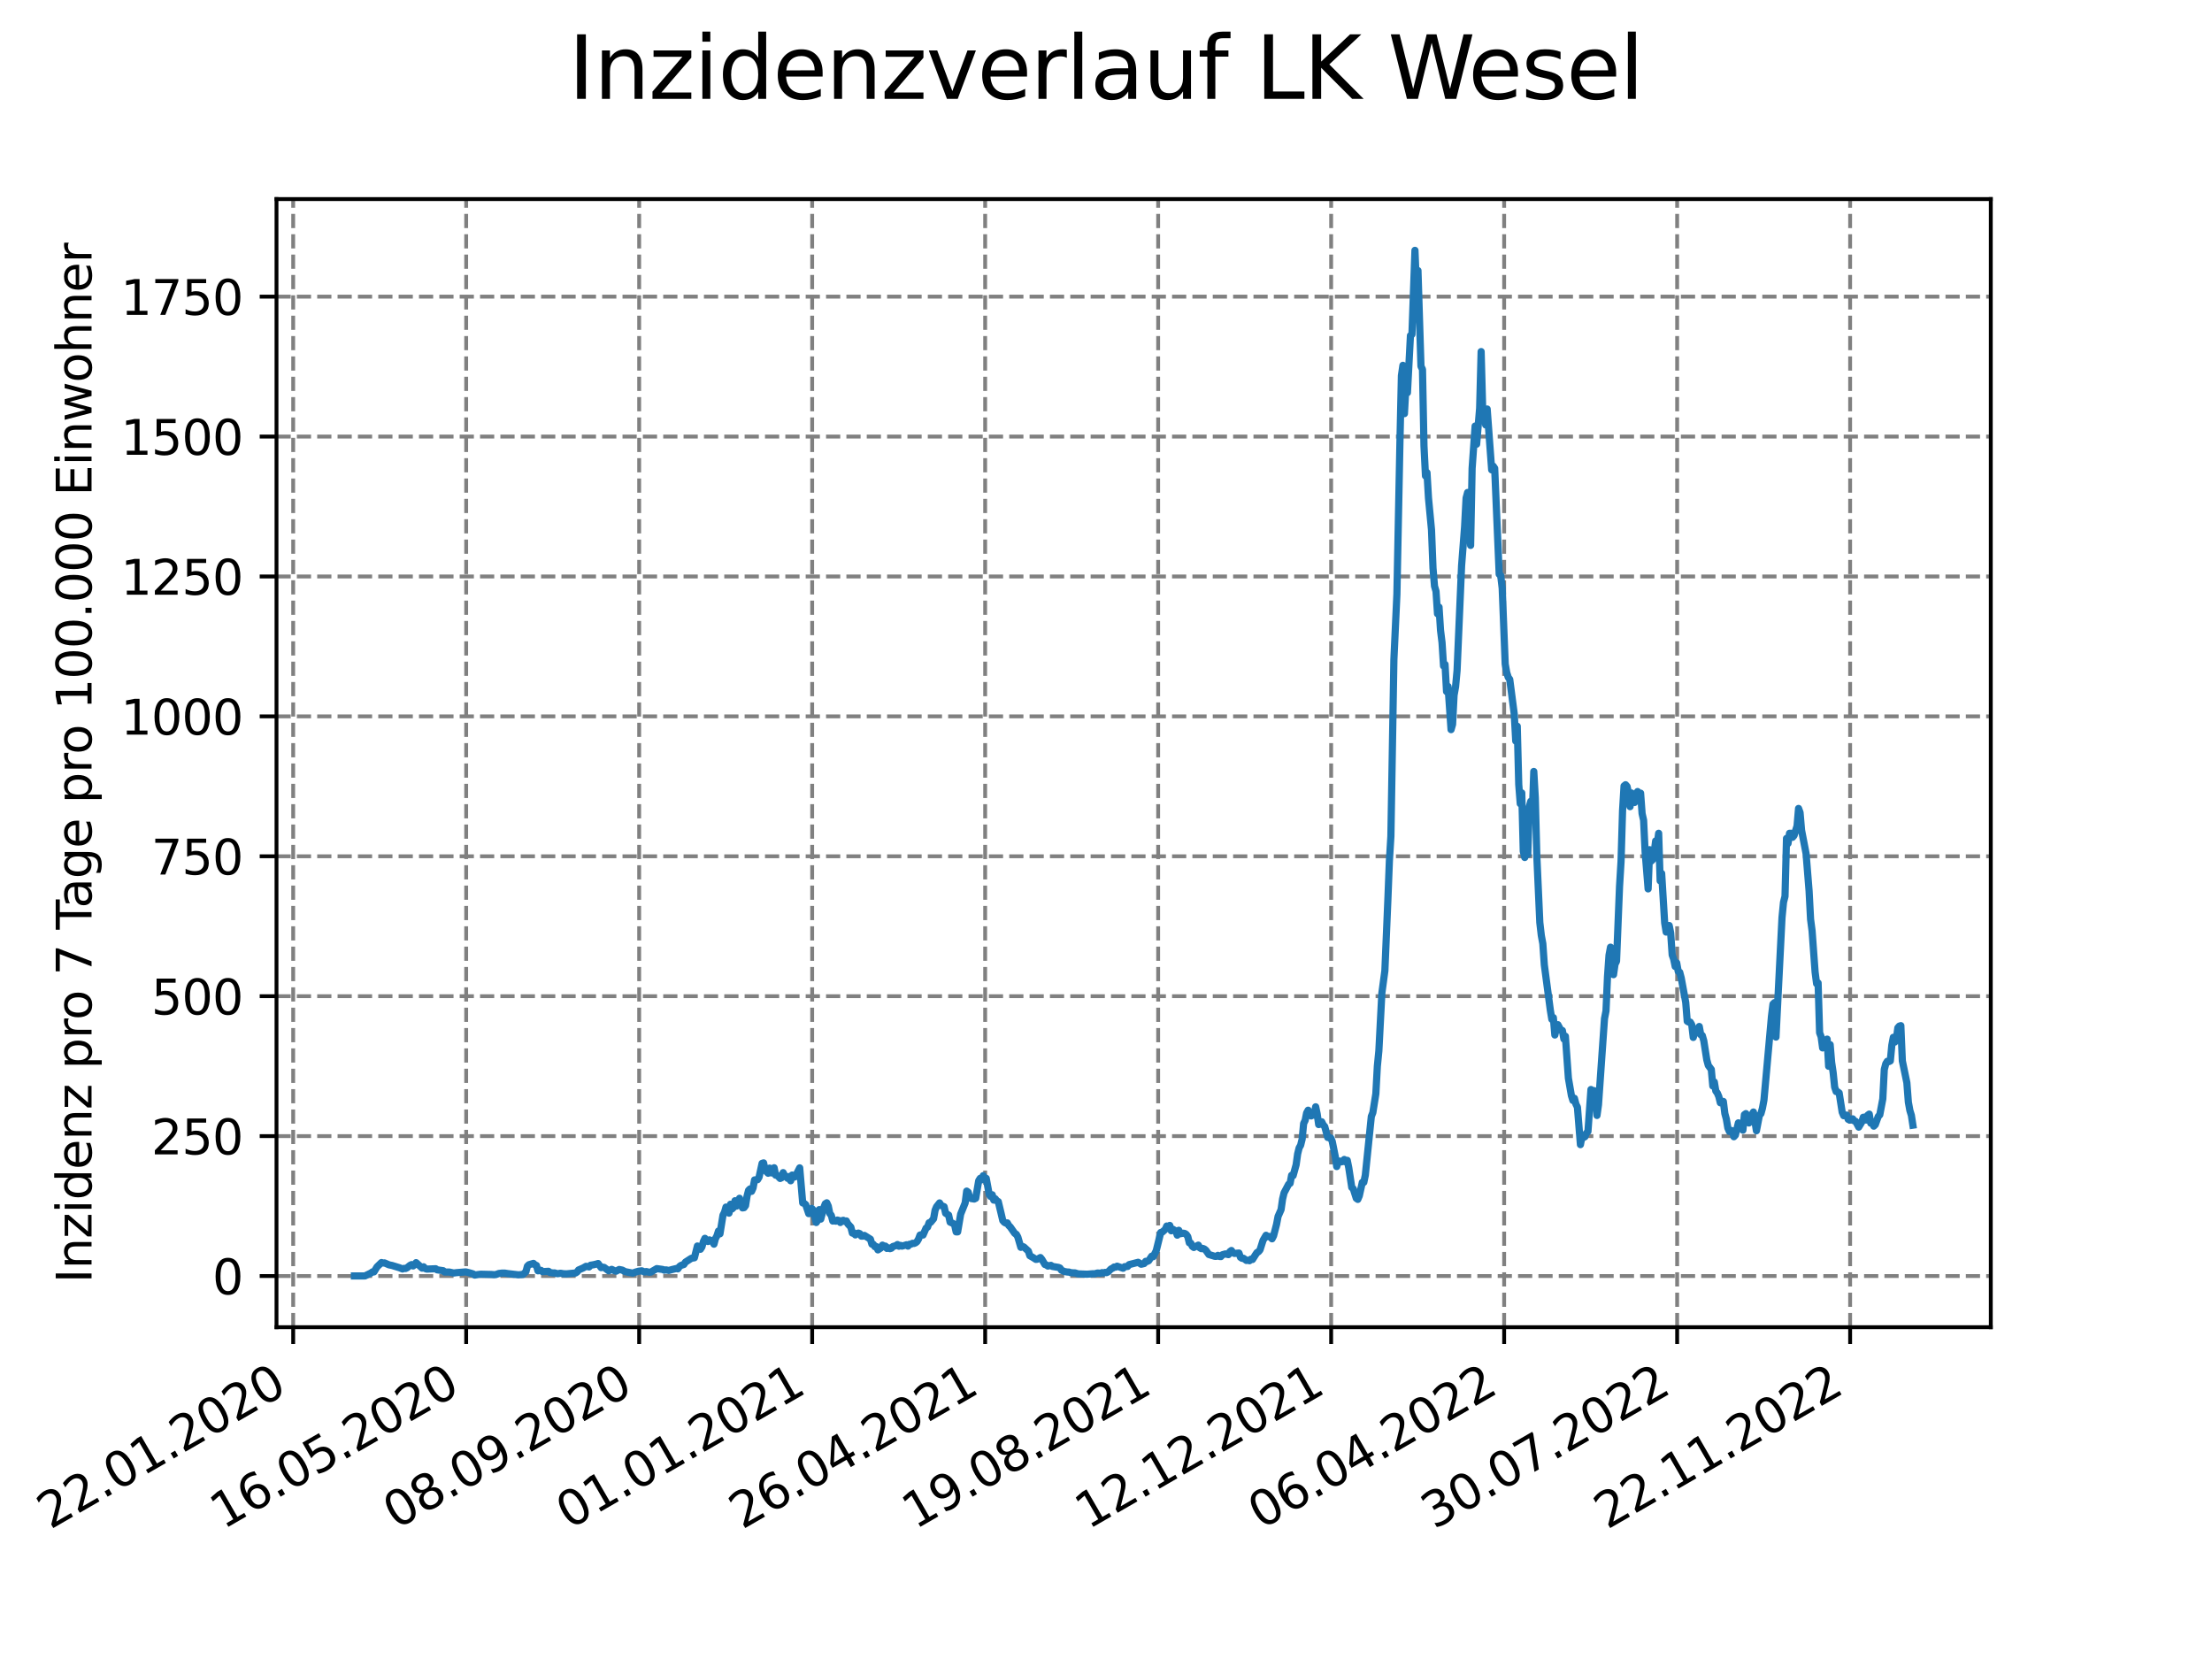 <?xml version="1.0" encoding="utf-8" standalone="no"?>
<!DOCTYPE svg PUBLIC "-//W3C//DTD SVG 1.1//EN"
  "http://www.w3.org/Graphics/SVG/1.1/DTD/svg11.dtd">
<svg xmlns:xlink="http://www.w3.org/1999/xlink" width="460.8pt" height="345.6pt" viewBox="0 0 460.8 345.6" xmlns="http://www.w3.org/2000/svg" version="1.1">
 <defs>
  <style type="text/css">*{stroke-linejoin: round; stroke-linecap: butt}</style>
 </defs>
 <g id="figure_1">
  <g id="patch_1">
   <path d="M 0 345.6 
L 460.8 345.6 
L 460.8 0 
L 0 0 
z
" style="fill: #ffffff"/>
  </g>
  <g id="axes_1">
   <g id="patch_2">
    <path d="M 57.6 276.48 
L 414.72 276.48 
L 414.72 41.472 
L 57.6 41.472 
z
" style="fill: #ffffff"/>
   </g>
   <g id="matplotlib.axis_1">
    <g id="xtick_1">
     <g id="line2d_1">
      <path d="M 61.076 276.48 
L 61.076 41.472 
" clip-path="url(#p45e629a2b8)" style="fill: none; stroke-dasharray: 2.96,1.28; stroke-dashoffset: 0; stroke: #808080; stroke-width: 0.8"/>
     </g>
     <g id="line2d_2">
      <defs>
       <path id="m110ebcf163" d="M 0 0 
L 0 3.5 
" style="stroke: #000000; stroke-width: 0.8"/>
      </defs>
      <g>
       <use xlink:href="#m110ebcf163" x="61.076" y="276.48" style="stroke: #000000; stroke-width: 0.8"/>
      </g>
     </g>
     <g id="text_1">
      <!-- 22.01.2020 -->
      <g transform="translate(10.451 318.689) rotate(-30) scale(0.1 -0.1)">
       <defs>
        <path id="DejaVuSans-32" d="M 1228 531 
L 3431 531 
L 3431 0 
L 469 0 
L 469 531 
Q 828 903 1448 1529 
Q 2069 2156 2228 2338 
Q 2531 2678 2651 2914 
Q 2772 3150 2772 3378 
Q 2772 3750 2511 3984 
Q 2250 4219 1831 4219 
Q 1534 4219 1204 4116 
Q 875 4013 500 3803 
L 500 4441 
Q 881 4594 1212 4672 
Q 1544 4750 1819 4750 
Q 2544 4750 2975 4387 
Q 3406 4025 3406 3419 
Q 3406 3131 3298 2873 
Q 3191 2616 2906 2266 
Q 2828 2175 2409 1742 
Q 1991 1309 1228 531 
z
" transform="scale(0.016)"/>
        <path id="DejaVuSans-2e" d="M 684 794 
L 1344 794 
L 1344 0 
L 684 0 
L 684 794 
z
" transform="scale(0.016)"/>
        <path id="DejaVuSans-30" d="M 2034 4250 
Q 1547 4250 1301 3770 
Q 1056 3291 1056 2328 
Q 1056 1369 1301 889 
Q 1547 409 2034 409 
Q 2525 409 2770 889 
Q 3016 1369 3016 2328 
Q 3016 3291 2770 3770 
Q 2525 4250 2034 4250 
z
M 2034 4750 
Q 2819 4750 3233 4129 
Q 3647 3509 3647 2328 
Q 3647 1150 3233 529 
Q 2819 -91 2034 -91 
Q 1250 -91 836 529 
Q 422 1150 422 2328 
Q 422 3509 836 4129 
Q 1250 4750 2034 4750 
z
" transform="scale(0.016)"/>
        <path id="DejaVuSans-31" d="M 794 531 
L 1825 531 
L 1825 4091 
L 703 3866 
L 703 4441 
L 1819 4666 
L 2450 4666 
L 2450 531 
L 3481 531 
L 3481 0 
L 794 0 
L 794 531 
z
" transform="scale(0.016)"/>
       </defs>
       <use xlink:href="#DejaVuSans-32"/>
       <use xlink:href="#DejaVuSans-32" x="63.623"/>
       <use xlink:href="#DejaVuSans-2e" x="127.246"/>
       <use xlink:href="#DejaVuSans-30" x="159.033"/>
       <use xlink:href="#DejaVuSans-31" x="222.656"/>
       <use xlink:href="#DejaVuSans-2e" x="286.279"/>
       <use xlink:href="#DejaVuSans-32" x="318.066"/>
       <use xlink:href="#DejaVuSans-30" x="381.689"/>
       <use xlink:href="#DejaVuSans-32" x="445.312"/>
       <use xlink:href="#DejaVuSans-30" x="508.936"/>
      </g>
     </g>
    </g>
    <g id="xtick_2">
     <g id="line2d_3">
      <path d="M 97.114 276.48 
L 97.114 41.472 
" clip-path="url(#p45e629a2b8)" style="fill: none; stroke-dasharray: 2.96,1.28; stroke-dashoffset: 0; stroke: #808080; stroke-width: 0.8"/>
     </g>
     <g id="line2d_4">
      <g>
       <use xlink:href="#m110ebcf163" x="97.114" y="276.48" style="stroke: #000000; stroke-width: 0.8"/>
      </g>
     </g>
     <g id="text_2">
      <!-- 16.05.2020 -->
      <g transform="translate(46.489 318.689) rotate(-30) scale(0.1 -0.1)">
       <defs>
        <path id="DejaVuSans-36" d="M 2113 2584 
Q 1688 2584 1439 2293 
Q 1191 2003 1191 1497 
Q 1191 994 1439 701 
Q 1688 409 2113 409 
Q 2538 409 2786 701 
Q 3034 994 3034 1497 
Q 3034 2003 2786 2293 
Q 2538 2584 2113 2584 
z
M 3366 4563 
L 3366 3988 
Q 3128 4100 2886 4159 
Q 2644 4219 2406 4219 
Q 1781 4219 1451 3797 
Q 1122 3375 1075 2522 
Q 1259 2794 1537 2939 
Q 1816 3084 2150 3084 
Q 2853 3084 3261 2657 
Q 3669 2231 3669 1497 
Q 3669 778 3244 343 
Q 2819 -91 2113 -91 
Q 1303 -91 875 529 
Q 447 1150 447 2328 
Q 447 3434 972 4092 
Q 1497 4750 2381 4750 
Q 2619 4750 2861 4703 
Q 3103 4656 3366 4563 
z
" transform="scale(0.016)"/>
        <path id="DejaVuSans-35" d="M 691 4666 
L 3169 4666 
L 3169 4134 
L 1269 4134 
L 1269 2991 
Q 1406 3038 1543 3061 
Q 1681 3084 1819 3084 
Q 2600 3084 3056 2656 
Q 3513 2228 3513 1497 
Q 3513 744 3044 326 
Q 2575 -91 1722 -91 
Q 1428 -91 1123 -41 
Q 819 9 494 109 
L 494 744 
Q 775 591 1075 516 
Q 1375 441 1709 441 
Q 2250 441 2565 725 
Q 2881 1009 2881 1497 
Q 2881 1984 2565 2268 
Q 2250 2553 1709 2553 
Q 1456 2553 1204 2497 
Q 953 2441 691 2322 
L 691 4666 
z
" transform="scale(0.016)"/>
       </defs>
       <use xlink:href="#DejaVuSans-31"/>
       <use xlink:href="#DejaVuSans-36" x="63.623"/>
       <use xlink:href="#DejaVuSans-2e" x="127.246"/>
       <use xlink:href="#DejaVuSans-30" x="159.033"/>
       <use xlink:href="#DejaVuSans-35" x="222.656"/>
       <use xlink:href="#DejaVuSans-2e" x="286.279"/>
       <use xlink:href="#DejaVuSans-32" x="318.066"/>
       <use xlink:href="#DejaVuSans-30" x="381.689"/>
       <use xlink:href="#DejaVuSans-32" x="445.312"/>
       <use xlink:href="#DejaVuSans-30" x="508.936"/>
      </g>
     </g>
    </g>
    <g id="xtick_3">
     <g id="line2d_5">
      <path d="M 133.152 276.48 
L 133.152 41.472 
" clip-path="url(#p45e629a2b8)" style="fill: none; stroke-dasharray: 2.96,1.28; stroke-dashoffset: 0; stroke: #808080; stroke-width: 0.8"/>
     </g>
     <g id="line2d_6">
      <g>
       <use xlink:href="#m110ebcf163" x="133.152" y="276.48" style="stroke: #000000; stroke-width: 0.8"/>
      </g>
     </g>
     <g id="text_3">
      <!-- 08.09.2020 -->
      <g transform="translate(82.526 318.689) rotate(-30) scale(0.1 -0.1)">
       <defs>
        <path id="DejaVuSans-38" d="M 2034 2216 
Q 1584 2216 1326 1975 
Q 1069 1734 1069 1313 
Q 1069 891 1326 650 
Q 1584 409 2034 409 
Q 2484 409 2743 651 
Q 3003 894 3003 1313 
Q 3003 1734 2745 1975 
Q 2488 2216 2034 2216 
z
M 1403 2484 
Q 997 2584 770 2862 
Q 544 3141 544 3541 
Q 544 4100 942 4425 
Q 1341 4750 2034 4750 
Q 2731 4750 3128 4425 
Q 3525 4100 3525 3541 
Q 3525 3141 3298 2862 
Q 3072 2584 2669 2484 
Q 3125 2378 3379 2068 
Q 3634 1759 3634 1313 
Q 3634 634 3220 271 
Q 2806 -91 2034 -91 
Q 1263 -91 848 271 
Q 434 634 434 1313 
Q 434 1759 690 2068 
Q 947 2378 1403 2484 
z
M 1172 3481 
Q 1172 3119 1398 2916 
Q 1625 2713 2034 2713 
Q 2441 2713 2670 2916 
Q 2900 3119 2900 3481 
Q 2900 3844 2670 4047 
Q 2441 4250 2034 4250 
Q 1625 4250 1398 4047 
Q 1172 3844 1172 3481 
z
" transform="scale(0.016)"/>
        <path id="DejaVuSans-39" d="M 703 97 
L 703 672 
Q 941 559 1184 500 
Q 1428 441 1663 441 
Q 2288 441 2617 861 
Q 2947 1281 2994 2138 
Q 2813 1869 2534 1725 
Q 2256 1581 1919 1581 
Q 1219 1581 811 2004 
Q 403 2428 403 3163 
Q 403 3881 828 4315 
Q 1253 4750 1959 4750 
Q 2769 4750 3195 4129 
Q 3622 3509 3622 2328 
Q 3622 1225 3098 567 
Q 2575 -91 1691 -91 
Q 1453 -91 1209 -44 
Q 966 3 703 97 
z
M 1959 2075 
Q 2384 2075 2632 2365 
Q 2881 2656 2881 3163 
Q 2881 3666 2632 3958 
Q 2384 4250 1959 4250 
Q 1534 4250 1286 3958 
Q 1038 3666 1038 3163 
Q 1038 2656 1286 2365 
Q 1534 2075 1959 2075 
z
" transform="scale(0.016)"/>
       </defs>
       <use xlink:href="#DejaVuSans-30"/>
       <use xlink:href="#DejaVuSans-38" x="63.623"/>
       <use xlink:href="#DejaVuSans-2e" x="127.246"/>
       <use xlink:href="#DejaVuSans-30" x="159.033"/>
       <use xlink:href="#DejaVuSans-39" x="222.656"/>
       <use xlink:href="#DejaVuSans-2e" x="286.279"/>
       <use xlink:href="#DejaVuSans-32" x="318.066"/>
       <use xlink:href="#DejaVuSans-30" x="381.689"/>
       <use xlink:href="#DejaVuSans-32" x="445.312"/>
       <use xlink:href="#DejaVuSans-30" x="508.936"/>
      </g>
     </g>
    </g>
    <g id="xtick_4">
     <g id="line2d_7">
      <path d="M 169.19 276.48 
L 169.19 41.472 
" clip-path="url(#p45e629a2b8)" style="fill: none; stroke-dasharray: 2.96,1.28; stroke-dashoffset: 0; stroke: #808080; stroke-width: 0.8"/>
     </g>
     <g id="line2d_8">
      <g>
       <use xlink:href="#m110ebcf163" x="169.19" y="276.48" style="stroke: #000000; stroke-width: 0.8"/>
      </g>
     </g>
     <g id="text_4">
      <!-- 01.01.2021 -->
      <g transform="translate(118.564 318.689) rotate(-30) scale(0.1 -0.1)">
       <use xlink:href="#DejaVuSans-30"/>
       <use xlink:href="#DejaVuSans-31" x="63.623"/>
       <use xlink:href="#DejaVuSans-2e" x="127.246"/>
       <use xlink:href="#DejaVuSans-30" x="159.033"/>
       <use xlink:href="#DejaVuSans-31" x="222.656"/>
       <use xlink:href="#DejaVuSans-2e" x="286.279"/>
       <use xlink:href="#DejaVuSans-32" x="318.066"/>
       <use xlink:href="#DejaVuSans-30" x="381.689"/>
       <use xlink:href="#DejaVuSans-32" x="445.312"/>
       <use xlink:href="#DejaVuSans-31" x="508.936"/>
      </g>
     </g>
    </g>
    <g id="xtick_5">
     <g id="line2d_9">
      <path d="M 205.227 276.48 
L 205.227 41.472 
" clip-path="url(#p45e629a2b8)" style="fill: none; stroke-dasharray: 2.96,1.28; stroke-dashoffset: 0; stroke: #808080; stroke-width: 0.8"/>
     </g>
     <g id="line2d_10">
      <g>
       <use xlink:href="#m110ebcf163" x="205.227" y="276.48" style="stroke: #000000; stroke-width: 0.8"/>
      </g>
     </g>
     <g id="text_5">
      <!-- 26.04.2021 -->
      <g transform="translate(154.602 318.689) rotate(-30) scale(0.1 -0.1)">
       <defs>
        <path id="DejaVuSans-34" d="M 2419 4116 
L 825 1625 
L 2419 1625 
L 2419 4116 
z
M 2253 4666 
L 3047 4666 
L 3047 1625 
L 3713 1625 
L 3713 1100 
L 3047 1100 
L 3047 0 
L 2419 0 
L 2419 1100 
L 313 1100 
L 313 1709 
L 2253 4666 
z
" transform="scale(0.016)"/>
       </defs>
       <use xlink:href="#DejaVuSans-32"/>
       <use xlink:href="#DejaVuSans-36" x="63.623"/>
       <use xlink:href="#DejaVuSans-2e" x="127.246"/>
       <use xlink:href="#DejaVuSans-30" x="159.033"/>
       <use xlink:href="#DejaVuSans-34" x="222.656"/>
       <use xlink:href="#DejaVuSans-2e" x="286.279"/>
       <use xlink:href="#DejaVuSans-32" x="318.066"/>
       <use xlink:href="#DejaVuSans-30" x="381.689"/>
       <use xlink:href="#DejaVuSans-32" x="445.312"/>
       <use xlink:href="#DejaVuSans-31" x="508.936"/>
      </g>
     </g>
    </g>
    <g id="xtick_6">
     <g id="line2d_11">
      <path d="M 241.265 276.48 
L 241.265 41.472 
" clip-path="url(#p45e629a2b8)" style="fill: none; stroke-dasharray: 2.96,1.28; stroke-dashoffset: 0; stroke: #808080; stroke-width: 0.8"/>
     </g>
     <g id="line2d_12">
      <g>
       <use xlink:href="#m110ebcf163" x="241.265" y="276.48" style="stroke: #000000; stroke-width: 0.8"/>
      </g>
     </g>
     <g id="text_6">
      <!-- 19.08.2021 -->
      <g transform="translate(190.64 318.689) rotate(-30) scale(0.1 -0.1)">
       <use xlink:href="#DejaVuSans-31"/>
       <use xlink:href="#DejaVuSans-39" x="63.623"/>
       <use xlink:href="#DejaVuSans-2e" x="127.246"/>
       <use xlink:href="#DejaVuSans-30" x="159.033"/>
       <use xlink:href="#DejaVuSans-38" x="222.656"/>
       <use xlink:href="#DejaVuSans-2e" x="286.279"/>
       <use xlink:href="#DejaVuSans-32" x="318.066"/>
       <use xlink:href="#DejaVuSans-30" x="381.689"/>
       <use xlink:href="#DejaVuSans-32" x="445.312"/>
       <use xlink:href="#DejaVuSans-31" x="508.936"/>
      </g>
     </g>
    </g>
    <g id="xtick_7">
     <g id="line2d_13">
      <path d="M 277.303 276.48 
L 277.303 41.472 
" clip-path="url(#p45e629a2b8)" style="fill: none; stroke-dasharray: 2.96,1.28; stroke-dashoffset: 0; stroke: #808080; stroke-width: 0.8"/>
     </g>
     <g id="line2d_14">
      <g>
       <use xlink:href="#m110ebcf163" x="277.303" y="276.48" style="stroke: #000000; stroke-width: 0.8"/>
      </g>
     </g>
     <g id="text_7">
      <!-- 12.12.2021 -->
      <g transform="translate(226.678 318.689) rotate(-30) scale(0.1 -0.1)">
       <use xlink:href="#DejaVuSans-31"/>
       <use xlink:href="#DejaVuSans-32" x="63.623"/>
       <use xlink:href="#DejaVuSans-2e" x="127.246"/>
       <use xlink:href="#DejaVuSans-31" x="159.033"/>
       <use xlink:href="#DejaVuSans-32" x="222.656"/>
       <use xlink:href="#DejaVuSans-2e" x="286.279"/>
       <use xlink:href="#DejaVuSans-32" x="318.066"/>
       <use xlink:href="#DejaVuSans-30" x="381.689"/>
       <use xlink:href="#DejaVuSans-32" x="445.312"/>
       <use xlink:href="#DejaVuSans-31" x="508.936"/>
      </g>
     </g>
    </g>
    <g id="xtick_8">
     <g id="line2d_15">
      <path d="M 313.341 276.48 
L 313.341 41.472 
" clip-path="url(#p45e629a2b8)" style="fill: none; stroke-dasharray: 2.96,1.28; stroke-dashoffset: 0; stroke: #808080; stroke-width: 0.8"/>
     </g>
     <g id="line2d_16">
      <g>
       <use xlink:href="#m110ebcf163" x="313.341" y="276.48" style="stroke: #000000; stroke-width: 0.8"/>
      </g>
     </g>
     <g id="text_8">
      <!-- 06.04.2022 -->
      <g transform="translate(262.716 318.689) rotate(-30) scale(0.1 -0.1)">
       <use xlink:href="#DejaVuSans-30"/>
       <use xlink:href="#DejaVuSans-36" x="63.623"/>
       <use xlink:href="#DejaVuSans-2e" x="127.246"/>
       <use xlink:href="#DejaVuSans-30" x="159.033"/>
       <use xlink:href="#DejaVuSans-34" x="222.656"/>
       <use xlink:href="#DejaVuSans-2e" x="286.279"/>
       <use xlink:href="#DejaVuSans-32" x="318.066"/>
       <use xlink:href="#DejaVuSans-30" x="381.689"/>
       <use xlink:href="#DejaVuSans-32" x="445.312"/>
       <use xlink:href="#DejaVuSans-32" x="508.936"/>
      </g>
     </g>
    </g>
    <g id="xtick_9">
     <g id="line2d_17">
      <path d="M 349.379 276.48 
L 349.379 41.472 
" clip-path="url(#p45e629a2b8)" style="fill: none; stroke-dasharray: 2.96,1.28; stroke-dashoffset: 0; stroke: #808080; stroke-width: 0.8"/>
     </g>
     <g id="line2d_18">
      <g>
       <use xlink:href="#m110ebcf163" x="349.379" y="276.48" style="stroke: #000000; stroke-width: 0.8"/>
      </g>
     </g>
     <g id="text_9">
      <!-- 30.07.2022 -->
      <g transform="translate(298.754 318.689) rotate(-30) scale(0.1 -0.1)">
       <defs>
        <path id="DejaVuSans-33" d="M 2597 2516 
Q 3050 2419 3304 2112 
Q 3559 1806 3559 1356 
Q 3559 666 3084 287 
Q 2609 -91 1734 -91 
Q 1441 -91 1130 -33 
Q 819 25 488 141 
L 488 750 
Q 750 597 1062 519 
Q 1375 441 1716 441 
Q 2309 441 2620 675 
Q 2931 909 2931 1356 
Q 2931 1769 2642 2001 
Q 2353 2234 1838 2234 
L 1294 2234 
L 1294 2753 
L 1863 2753 
Q 2328 2753 2575 2939 
Q 2822 3125 2822 3475 
Q 2822 3834 2567 4026 
Q 2313 4219 1838 4219 
Q 1578 4219 1281 4162 
Q 984 4106 628 3988 
L 628 4550 
Q 988 4650 1302 4700 
Q 1616 4750 1894 4750 
Q 2613 4750 3031 4423 
Q 3450 4097 3450 3541 
Q 3450 3153 3228 2886 
Q 3006 2619 2597 2516 
z
" transform="scale(0.016)"/>
        <path id="DejaVuSans-37" d="M 525 4666 
L 3525 4666 
L 3525 4397 
L 1831 0 
L 1172 0 
L 2766 4134 
L 525 4134 
L 525 4666 
z
" transform="scale(0.016)"/>
       </defs>
       <use xlink:href="#DejaVuSans-33"/>
       <use xlink:href="#DejaVuSans-30" x="63.623"/>
       <use xlink:href="#DejaVuSans-2e" x="127.246"/>
       <use xlink:href="#DejaVuSans-30" x="159.033"/>
       <use xlink:href="#DejaVuSans-37" x="222.656"/>
       <use xlink:href="#DejaVuSans-2e" x="286.279"/>
       <use xlink:href="#DejaVuSans-32" x="318.066"/>
       <use xlink:href="#DejaVuSans-30" x="381.689"/>
       <use xlink:href="#DejaVuSans-32" x="445.312"/>
       <use xlink:href="#DejaVuSans-32" x="508.936"/>
      </g>
     </g>
    </g>
    <g id="xtick_10">
     <g id="line2d_19">
      <path d="M 385.417 276.48 
L 385.417 41.472 
" clip-path="url(#p45e629a2b8)" style="fill: none; stroke-dasharray: 2.96,1.28; stroke-dashoffset: 0; stroke: #808080; stroke-width: 0.8"/>
     </g>
     <g id="line2d_20">
      <g>
       <use xlink:href="#m110ebcf163" x="385.417" y="276.48" style="stroke: #000000; stroke-width: 0.8"/>
      </g>
     </g>
     <g id="text_10">
      <!-- 22.11.2022 -->
      <g transform="translate(334.792 318.689) rotate(-30) scale(0.1 -0.1)">
       <use xlink:href="#DejaVuSans-32"/>
       <use xlink:href="#DejaVuSans-32" x="63.623"/>
       <use xlink:href="#DejaVuSans-2e" x="127.246"/>
       <use xlink:href="#DejaVuSans-31" x="159.033"/>
       <use xlink:href="#DejaVuSans-31" x="222.656"/>
       <use xlink:href="#DejaVuSans-2e" x="286.279"/>
       <use xlink:href="#DejaVuSans-32" x="318.066"/>
       <use xlink:href="#DejaVuSans-30" x="381.689"/>
       <use xlink:href="#DejaVuSans-32" x="445.312"/>
       <use xlink:href="#DejaVuSans-32" x="508.936"/>
      </g>
     </g>
    </g>
   </g>
   <g id="matplotlib.axis_2">
    <g id="ytick_1">
     <g id="line2d_21">
      <path d="M 57.6 265.823 
L 414.72 265.823 
" clip-path="url(#p45e629a2b8)" style="fill: none; stroke-dasharray: 2.96,1.28; stroke-dashoffset: 0; stroke: #808080; stroke-width: 0.8"/>
     </g>
     <g id="line2d_22">
      <defs>
       <path id="made8341526" d="M 0 0 
L -3.5 0 
" style="stroke: #000000; stroke-width: 0.8"/>
      </defs>
      <g>
       <use xlink:href="#made8341526" x="57.6" y="265.823" style="stroke: #000000; stroke-width: 0.8"/>
      </g>
     </g>
     <g id="text_11">
      <!-- 0 -->
      <g transform="translate(44.237 269.622) scale(0.1 -0.1)">
       <use xlink:href="#DejaVuSans-30"/>
      </g>
     </g>
    </g>
    <g id="ytick_2">
     <g id="line2d_23">
      <path d="M 57.6 236.676 
L 414.72 236.676 
" clip-path="url(#p45e629a2b8)" style="fill: none; stroke-dasharray: 2.96,1.28; stroke-dashoffset: 0; stroke: #808080; stroke-width: 0.8"/>
     </g>
     <g id="line2d_24">
      <g>
       <use xlink:href="#made8341526" x="57.6" y="236.676" style="stroke: #000000; stroke-width: 0.8"/>
      </g>
     </g>
     <g id="text_12">
      <!-- 250 -->
      <g transform="translate(31.512 240.476) scale(0.1 -0.1)">
       <use xlink:href="#DejaVuSans-32"/>
       <use xlink:href="#DejaVuSans-35" x="63.623"/>
       <use xlink:href="#DejaVuSans-30" x="127.246"/>
      </g>
     </g>
    </g>
    <g id="ytick_3">
     <g id="line2d_25">
      <path d="M 57.6 207.53 
L 414.72 207.53 
" clip-path="url(#p45e629a2b8)" style="fill: none; stroke-dasharray: 2.96,1.28; stroke-dashoffset: 0; stroke: #808080; stroke-width: 0.8"/>
     </g>
     <g id="line2d_26">
      <g>
       <use xlink:href="#made8341526" x="57.6" y="207.53" style="stroke: #000000; stroke-width: 0.8"/>
      </g>
     </g>
     <g id="text_13">
      <!-- 500 -->
      <g transform="translate(31.512 211.329) scale(0.1 -0.1)">
       <use xlink:href="#DejaVuSans-35"/>
       <use xlink:href="#DejaVuSans-30" x="63.623"/>
       <use xlink:href="#DejaVuSans-30" x="127.246"/>
      </g>
     </g>
    </g>
    <g id="ytick_4">
     <g id="line2d_27">
      <path d="M 57.6 178.383 
L 414.72 178.383 
" clip-path="url(#p45e629a2b8)" style="fill: none; stroke-dasharray: 2.96,1.28; stroke-dashoffset: 0; stroke: #808080; stroke-width: 0.8"/>
     </g>
     <g id="line2d_28">
      <g>
       <use xlink:href="#made8341526" x="57.6" y="178.383" style="stroke: #000000; stroke-width: 0.8"/>
      </g>
     </g>
     <g id="text_14">
      <!-- 750 -->
      <g transform="translate(31.512 182.182) scale(0.1 -0.1)">
       <use xlink:href="#DejaVuSans-37"/>
       <use xlink:href="#DejaVuSans-35" x="63.623"/>
       <use xlink:href="#DejaVuSans-30" x="127.246"/>
      </g>
     </g>
    </g>
    <g id="ytick_5">
     <g id="line2d_29">
      <path d="M 57.6 149.236 
L 414.72 149.236 
" clip-path="url(#p45e629a2b8)" style="fill: none; stroke-dasharray: 2.96,1.28; stroke-dashoffset: 0; stroke: #808080; stroke-width: 0.8"/>
     </g>
     <g id="line2d_30">
      <g>
       <use xlink:href="#made8341526" x="57.6" y="149.236" style="stroke: #000000; stroke-width: 0.8"/>
      </g>
     </g>
     <g id="text_15">
      <!-- 1000 -->
      <g transform="translate(25.15 153.036) scale(0.1 -0.1)">
       <use xlink:href="#DejaVuSans-31"/>
       <use xlink:href="#DejaVuSans-30" x="63.623"/>
       <use xlink:href="#DejaVuSans-30" x="127.246"/>
       <use xlink:href="#DejaVuSans-30" x="190.869"/>
      </g>
     </g>
    </g>
    <g id="ytick_6">
     <g id="line2d_31">
      <path d="M 57.6 120.09 
L 414.72 120.09 
" clip-path="url(#p45e629a2b8)" style="fill: none; stroke-dasharray: 2.96,1.28; stroke-dashoffset: 0; stroke: #808080; stroke-width: 0.8"/>
     </g>
     <g id="line2d_32">
      <g>
       <use xlink:href="#made8341526" x="57.6" y="120.09" style="stroke: #000000; stroke-width: 0.8"/>
      </g>
     </g>
     <g id="text_16">
      <!-- 1250 -->
      <g transform="translate(25.15 123.889) scale(0.1 -0.1)">
       <use xlink:href="#DejaVuSans-31"/>
       <use xlink:href="#DejaVuSans-32" x="63.623"/>
       <use xlink:href="#DejaVuSans-35" x="127.246"/>
       <use xlink:href="#DejaVuSans-30" x="190.869"/>
      </g>
     </g>
    </g>
    <g id="ytick_7">
     <g id="line2d_33">
      <path d="M 57.6 90.943 
L 414.72 90.943 
" clip-path="url(#p45e629a2b8)" style="fill: none; stroke-dasharray: 2.96,1.28; stroke-dashoffset: 0; stroke: #808080; stroke-width: 0.8"/>
     </g>
     <g id="line2d_34">
      <g>
       <use xlink:href="#made8341526" x="57.6" y="90.943" style="stroke: #000000; stroke-width: 0.8"/>
      </g>
     </g>
     <g id="text_17">
      <!-- 1500 -->
      <g transform="translate(25.15 94.742) scale(0.1 -0.1)">
       <use xlink:href="#DejaVuSans-31"/>
       <use xlink:href="#DejaVuSans-35" x="63.623"/>
       <use xlink:href="#DejaVuSans-30" x="127.246"/>
       <use xlink:href="#DejaVuSans-30" x="190.869"/>
      </g>
     </g>
    </g>
    <g id="ytick_8">
     <g id="line2d_35">
      <path d="M 57.6 61.796 
L 414.72 61.796 
" clip-path="url(#p45e629a2b8)" style="fill: none; stroke-dasharray: 2.96,1.28; stroke-dashoffset: 0; stroke: #808080; stroke-width: 0.8"/>
     </g>
     <g id="line2d_36">
      <g>
       <use xlink:href="#made8341526" x="57.6" y="61.796" style="stroke: #000000; stroke-width: 0.8"/>
      </g>
     </g>
     <g id="text_18">
      <!-- 1750 -->
      <g transform="translate(25.15 65.596) scale(0.1 -0.1)">
       <use xlink:href="#DejaVuSans-31"/>
       <use xlink:href="#DejaVuSans-37" x="63.623"/>
       <use xlink:href="#DejaVuSans-35" x="127.246"/>
       <use xlink:href="#DejaVuSans-30" x="190.869"/>
      </g>
     </g>
    </g>
    <g id="text_19">
     <!-- Inzidenz pro 7 Tage pro 100.000 Einwohner -->
     <g transform="translate(19.07 267.301) rotate(-90) scale(0.1 -0.1)">
      <defs>
       <path id="DejaVuSans-49" d="M 628 4666 
L 1259 4666 
L 1259 0 
L 628 0 
L 628 4666 
z
" transform="scale(0.016)"/>
       <path id="DejaVuSans-6e" d="M 3513 2113 
L 3513 0 
L 2938 0 
L 2938 2094 
Q 2938 2591 2744 2837 
Q 2550 3084 2163 3084 
Q 1697 3084 1428 2787 
Q 1159 2491 1159 1978 
L 1159 0 
L 581 0 
L 581 3500 
L 1159 3500 
L 1159 2956 
Q 1366 3272 1645 3428 
Q 1925 3584 2291 3584 
Q 2894 3584 3203 3211 
Q 3513 2838 3513 2113 
z
" transform="scale(0.016)"/>
       <path id="DejaVuSans-7a" d="M 353 3500 
L 3084 3500 
L 3084 2975 
L 922 459 
L 3084 459 
L 3084 0 
L 275 0 
L 275 525 
L 2438 3041 
L 353 3041 
L 353 3500 
z
" transform="scale(0.016)"/>
       <path id="DejaVuSans-69" d="M 603 3500 
L 1178 3500 
L 1178 0 
L 603 0 
L 603 3500 
z
M 603 4863 
L 1178 4863 
L 1178 4134 
L 603 4134 
L 603 4863 
z
" transform="scale(0.016)"/>
       <path id="DejaVuSans-64" d="M 2906 2969 
L 2906 4863 
L 3481 4863 
L 3481 0 
L 2906 0 
L 2906 525 
Q 2725 213 2448 61 
Q 2172 -91 1784 -91 
Q 1150 -91 751 415 
Q 353 922 353 1747 
Q 353 2572 751 3078 
Q 1150 3584 1784 3584 
Q 2172 3584 2448 3432 
Q 2725 3281 2906 2969 
z
M 947 1747 
Q 947 1113 1208 752 
Q 1469 391 1925 391 
Q 2381 391 2643 752 
Q 2906 1113 2906 1747 
Q 2906 2381 2643 2742 
Q 2381 3103 1925 3103 
Q 1469 3103 1208 2742 
Q 947 2381 947 1747 
z
" transform="scale(0.016)"/>
       <path id="DejaVuSans-65" d="M 3597 1894 
L 3597 1613 
L 953 1613 
Q 991 1019 1311 708 
Q 1631 397 2203 397 
Q 2534 397 2845 478 
Q 3156 559 3463 722 
L 3463 178 
Q 3153 47 2828 -22 
Q 2503 -91 2169 -91 
Q 1331 -91 842 396 
Q 353 884 353 1716 
Q 353 2575 817 3079 
Q 1281 3584 2069 3584 
Q 2775 3584 3186 3129 
Q 3597 2675 3597 1894 
z
M 3022 2063 
Q 3016 2534 2758 2815 
Q 2500 3097 2075 3097 
Q 1594 3097 1305 2825 
Q 1016 2553 972 2059 
L 3022 2063 
z
" transform="scale(0.016)"/>
       <path id="DejaVuSans-20" transform="scale(0.016)"/>
       <path id="DejaVuSans-70" d="M 1159 525 
L 1159 -1331 
L 581 -1331 
L 581 3500 
L 1159 3500 
L 1159 2969 
Q 1341 3281 1617 3432 
Q 1894 3584 2278 3584 
Q 2916 3584 3314 3078 
Q 3713 2572 3713 1747 
Q 3713 922 3314 415 
Q 2916 -91 2278 -91 
Q 1894 -91 1617 61 
Q 1341 213 1159 525 
z
M 3116 1747 
Q 3116 2381 2855 2742 
Q 2594 3103 2138 3103 
Q 1681 3103 1420 2742 
Q 1159 2381 1159 1747 
Q 1159 1113 1420 752 
Q 1681 391 2138 391 
Q 2594 391 2855 752 
Q 3116 1113 3116 1747 
z
" transform="scale(0.016)"/>
       <path id="DejaVuSans-72" d="M 2631 2963 
Q 2534 3019 2420 3045 
Q 2306 3072 2169 3072 
Q 1681 3072 1420 2755 
Q 1159 2438 1159 1844 
L 1159 0 
L 581 0 
L 581 3500 
L 1159 3500 
L 1159 2956 
Q 1341 3275 1631 3429 
Q 1922 3584 2338 3584 
Q 2397 3584 2469 3576 
Q 2541 3569 2628 3553 
L 2631 2963 
z
" transform="scale(0.016)"/>
       <path id="DejaVuSans-6f" d="M 1959 3097 
Q 1497 3097 1228 2736 
Q 959 2375 959 1747 
Q 959 1119 1226 758 
Q 1494 397 1959 397 
Q 2419 397 2687 759 
Q 2956 1122 2956 1747 
Q 2956 2369 2687 2733 
Q 2419 3097 1959 3097 
z
M 1959 3584 
Q 2709 3584 3137 3096 
Q 3566 2609 3566 1747 
Q 3566 888 3137 398 
Q 2709 -91 1959 -91 
Q 1206 -91 779 398 
Q 353 888 353 1747 
Q 353 2609 779 3096 
Q 1206 3584 1959 3584 
z
" transform="scale(0.016)"/>
       <path id="DejaVuSans-54" d="M -19 4666 
L 3928 4666 
L 3928 4134 
L 2272 4134 
L 2272 0 
L 1638 0 
L 1638 4134 
L -19 4134 
L -19 4666 
z
" transform="scale(0.016)"/>
       <path id="DejaVuSans-61" d="M 2194 1759 
Q 1497 1759 1228 1600 
Q 959 1441 959 1056 
Q 959 750 1161 570 
Q 1363 391 1709 391 
Q 2188 391 2477 730 
Q 2766 1069 2766 1631 
L 2766 1759 
L 2194 1759 
z
M 3341 1997 
L 3341 0 
L 2766 0 
L 2766 531 
Q 2569 213 2275 61 
Q 1981 -91 1556 -91 
Q 1019 -91 701 211 
Q 384 513 384 1019 
Q 384 1609 779 1909 
Q 1175 2209 1959 2209 
L 2766 2209 
L 2766 2266 
Q 2766 2663 2505 2880 
Q 2244 3097 1772 3097 
Q 1472 3097 1187 3025 
Q 903 2953 641 2809 
L 641 3341 
Q 956 3463 1253 3523 
Q 1550 3584 1831 3584 
Q 2591 3584 2966 3190 
Q 3341 2797 3341 1997 
z
" transform="scale(0.016)"/>
       <path id="DejaVuSans-67" d="M 2906 1791 
Q 2906 2416 2648 2759 
Q 2391 3103 1925 3103 
Q 1463 3103 1205 2759 
Q 947 2416 947 1791 
Q 947 1169 1205 825 
Q 1463 481 1925 481 
Q 2391 481 2648 825 
Q 2906 1169 2906 1791 
z
M 3481 434 
Q 3481 -459 3084 -895 
Q 2688 -1331 1869 -1331 
Q 1566 -1331 1297 -1286 
Q 1028 -1241 775 -1147 
L 775 -588 
Q 1028 -725 1275 -790 
Q 1522 -856 1778 -856 
Q 2344 -856 2625 -561 
Q 2906 -266 2906 331 
L 2906 616 
Q 2728 306 2450 153 
Q 2172 0 1784 0 
Q 1141 0 747 490 
Q 353 981 353 1791 
Q 353 2603 747 3093 
Q 1141 3584 1784 3584 
Q 2172 3584 2450 3431 
Q 2728 3278 2906 2969 
L 2906 3500 
L 3481 3500 
L 3481 434 
z
" transform="scale(0.016)"/>
       <path id="DejaVuSans-45" d="M 628 4666 
L 3578 4666 
L 3578 4134 
L 1259 4134 
L 1259 2753 
L 3481 2753 
L 3481 2222 
L 1259 2222 
L 1259 531 
L 3634 531 
L 3634 0 
L 628 0 
L 628 4666 
z
" transform="scale(0.016)"/>
       <path id="DejaVuSans-77" d="M 269 3500 
L 844 3500 
L 1563 769 
L 2278 3500 
L 2956 3500 
L 3675 769 
L 4391 3500 
L 4966 3500 
L 4050 0 
L 3372 0 
L 2619 2869 
L 1863 0 
L 1184 0 
L 269 3500 
z
" transform="scale(0.016)"/>
       <path id="DejaVuSans-68" d="M 3513 2113 
L 3513 0 
L 2938 0 
L 2938 2094 
Q 2938 2591 2744 2837 
Q 2550 3084 2163 3084 
Q 1697 3084 1428 2787 
Q 1159 2491 1159 1978 
L 1159 0 
L 581 0 
L 581 4863 
L 1159 4863 
L 1159 2956 
Q 1366 3272 1645 3428 
Q 1925 3584 2291 3584 
Q 2894 3584 3203 3211 
Q 3513 2838 3513 2113 
z
" transform="scale(0.016)"/>
      </defs>
      <use xlink:href="#DejaVuSans-49"/>
      <use xlink:href="#DejaVuSans-6e" x="29.492"/>
      <use xlink:href="#DejaVuSans-7a" x="92.871"/>
      <use xlink:href="#DejaVuSans-69" x="145.361"/>
      <use xlink:href="#DejaVuSans-64" x="173.145"/>
      <use xlink:href="#DejaVuSans-65" x="236.621"/>
      <use xlink:href="#DejaVuSans-6e" x="298.145"/>
      <use xlink:href="#DejaVuSans-7a" x="361.523"/>
      <use xlink:href="#DejaVuSans-20" x="414.014"/>
      <use xlink:href="#DejaVuSans-70" x="445.801"/>
      <use xlink:href="#DejaVuSans-72" x="509.277"/>
      <use xlink:href="#DejaVuSans-6f" x="548.141"/>
      <use xlink:href="#DejaVuSans-20" x="609.322"/>
      <use xlink:href="#DejaVuSans-37" x="641.109"/>
      <use xlink:href="#DejaVuSans-20" x="704.732"/>
      <use xlink:href="#DejaVuSans-54" x="736.52"/>
      <use xlink:href="#DejaVuSans-61" x="781.104"/>
      <use xlink:href="#DejaVuSans-67" x="842.383"/>
      <use xlink:href="#DejaVuSans-65" x="905.859"/>
      <use xlink:href="#DejaVuSans-20" x="967.383"/>
      <use xlink:href="#DejaVuSans-70" x="999.17"/>
      <use xlink:href="#DejaVuSans-72" x="1062.646"/>
      <use xlink:href="#DejaVuSans-6f" x="1101.51"/>
      <use xlink:href="#DejaVuSans-20" x="1162.691"/>
      <use xlink:href="#DejaVuSans-31" x="1194.479"/>
      <use xlink:href="#DejaVuSans-30" x="1258.102"/>
      <use xlink:href="#DejaVuSans-30" x="1321.725"/>
      <use xlink:href="#DejaVuSans-2e" x="1385.348"/>
      <use xlink:href="#DejaVuSans-30" x="1417.135"/>
      <use xlink:href="#DejaVuSans-30" x="1480.758"/>
      <use xlink:href="#DejaVuSans-30" x="1544.381"/>
      <use xlink:href="#DejaVuSans-20" x="1608.004"/>
      <use xlink:href="#DejaVuSans-45" x="1639.791"/>
      <use xlink:href="#DejaVuSans-69" x="1702.975"/>
      <use xlink:href="#DejaVuSans-6e" x="1730.758"/>
      <use xlink:href="#DejaVuSans-77" x="1794.137"/>
      <use xlink:href="#DejaVuSans-6f" x="1875.924"/>
      <use xlink:href="#DejaVuSans-68" x="1937.105"/>
      <use xlink:href="#DejaVuSans-6e" x="2000.484"/>
      <use xlink:href="#DejaVuSans-65" x="2063.863"/>
      <use xlink:href="#DejaVuSans-72" x="2125.387"/>
     </g>
    </g>
   </g>
   <g id="line2d_37">
    <path d="M 73.833 265.798 
L 76.026 265.798 
L 77.28 265.19 
L 77.593 264.961 
L 77.907 264.961 
L 78.533 263.922 
L 79.473 263.01 
L 79.787 263.111 
L 80.1 263.086 
L 81.04 263.491 
L 81.667 263.618 
L 83.234 264.1 
L 83.861 264.353 
L 84.174 264.226 
L 84.487 264.252 
L 84.801 264.1 
L 85.428 263.593 
L 85.741 263.441 
L 86.054 263.719 
L 86.368 263.466 
L 86.681 263.035 
L 87.935 264.176 
L 88.248 263.897 
L 88.561 264.252 
L 88.875 264.378 
L 90.755 264.302 
L 91.068 264.531 
L 92.322 264.708 
L 92.635 264.987 
L 93.575 264.987 
L 94.515 265.19 
L 95.142 265.113 
L 97.022 264.961 
L 97.649 265.113 
L 98.276 265.291 
L 98.589 265.392 
L 98.903 265.62 
L 99.529 265.519 
L 100.156 265.443 
L 102.35 265.494 
L 102.976 265.544 
L 103.29 265.519 
L 103.917 265.291 
L 104.543 265.215 
L 105.17 265.215 
L 105.797 265.316 
L 107.99 265.57 
L 108.931 265.494 
L 109.557 264.936 
L 109.871 263.77 
L 110.184 263.466 
L 111.124 263.187 
L 111.438 263.491 
L 111.751 263.618 
L 112.064 264.733 
L 112.691 264.632 
L 113.004 264.911 
L 114.258 264.835 
L 114.571 265.088 
L 115.198 265.19 
L 115.511 265.164 
L 116.138 265.342 
L 116.765 265.24 
L 117.392 265.342 
L 118.018 265.367 
L 119.585 265.215 
L 119.899 265.19 
L 120.212 264.987 
L 120.525 264.556 
L 121.465 264.15 
L 122.092 263.795 
L 122.719 263.922 
L 123.032 263.567 
L 123.659 263.466 
L 124.286 263.314 
L 124.599 263.212 
L 125.226 264.074 
L 125.539 263.973 
L 125.853 264.024 
L 126.793 264.733 
L 127.42 264.429 
L 128.046 264.733 
L 128.36 264.809 
L 128.986 264.454 
L 129.613 264.581 
L 130.24 264.911 
L 131.807 265.215 
L 132.433 264.987 
L 133.06 264.809 
L 133.687 264.733 
L 134.314 264.987 
L 134.627 264.885 
L 135.254 265.037 
L 135.567 265.012 
L 136.821 264.277 
L 138.074 264.454 
L 138.388 264.607 
L 138.701 264.531 
L 139.328 264.657 
L 139.954 264.48 
L 140.895 264.252 
L 141.208 264.328 
L 141.521 263.872 
L 141.835 263.618 
L 142.461 263.415 
L 142.775 262.934 
L 144.028 262.123 
L 144.655 262.021 
L 145.282 259.563 
L 145.595 259.715 
L 145.909 260.247 
L 146.222 259.765 
L 146.535 258.625 
L 146.849 257.966 
L 147.162 258.447 
L 147.475 258.625 
L 147.789 258.295 
L 148.102 258.397 
L 148.416 258.65 
L 148.729 259.182 
L 149.042 258.017 
L 149.356 257.434 
L 149.669 256.445 
L 149.982 257.028 
L 150.609 253.15 
L 150.923 252.542 
L 151.236 251.452 
L 151.549 251.883 
L 151.863 252.719 
L 152.176 250.869 
L 152.489 251.857 
L 152.803 251.553 
L 153.116 250.134 
L 153.429 251.249 
L 154.056 249.627 
L 154.37 250.894 
L 154.683 251.629 
L 154.996 251.579 
L 155.31 251.148 
L 155.623 249.171 
L 155.936 247.979 
L 156.25 247.675 
L 156.563 248.182 
L 156.877 247.472 
L 157.19 245.8 
L 157.817 245.749 
L 158.13 245.217 
L 158.757 242.353 
L 159.07 242.251 
L 159.384 243.772 
L 160.01 244.406 
L 160.324 243.341 
L 160.637 244.33 
L 160.95 244.33 
L 161.264 243.265 
L 161.577 244.811 
L 161.891 244.836 
L 162.517 245.495 
L 162.831 245.343 
L 163.144 244.279 
L 163.457 244.887 
L 163.771 245.09 
L 164.084 245.47 
L 164.398 245.09 
L 164.711 245.977 
L 165.024 244.786 
L 165.338 245.242 
L 165.651 245.141 
L 166.591 243.29 
L 167.218 250.59 
L 167.531 250.691 
L 167.845 250.945 
L 168.471 252.821 
L 168.785 252.77 
L 169.098 251.731 
L 169.412 252.085 
L 170.038 254.671 
L 170.352 254.215 
L 170.665 251.984 
L 170.978 253.961 
L 171.605 251.579 
L 171.919 250.767 
L 172.232 250.565 
L 172.545 251.249 
L 172.859 252.795 
L 173.172 253.175 
L 173.485 254.367 
L 173.799 254.316 
L 174.112 254.392 
L 174.425 254.164 
L 174.739 254.24 
L 175.052 254.671 
L 175.366 254.291 
L 175.679 254.215 
L 175.992 254.443 
L 176.306 254.341 
L 176.619 254.95 
L 177.246 255.634 
L 177.559 256.876 
L 177.873 256.825 
L 178.186 257.256 
L 178.499 256.977 
L 178.813 256.876 
L 179.126 257.003 
L 179.439 257.51 
L 179.753 257.51 
L 180.066 257.358 
L 181.32 258.143 
L 181.633 259.182 
L 181.946 259.233 
L 182.26 259.715 
L 182.573 259.689 
L 182.887 260.374 
L 183.513 259.968 
L 183.827 259.385 
L 184.14 259.563 
L 184.453 259.588 
L 184.767 260.07 
L 185.08 259.943 
L 185.394 260.12 
L 185.707 260.019 
L 186.02 259.664 
L 186.647 259.487 
L 186.96 259.258 
L 187.274 259.613 
L 187.587 259.436 
L 187.901 259.588 
L 188.527 259.411 
L 188.841 259.309 
L 189.154 259.588 
L 189.467 259.208 
L 189.781 259.182 
L 190.094 259.005 
L 190.408 259.03 
L 190.721 258.904 
L 191.034 258.65 
L 191.348 258.118 
L 191.661 257.281 
L 191.974 257.205 
L 192.288 257.281 
L 192.915 255.837 
L 193.228 255.634 
L 193.541 254.722 
L 193.855 254.645 
L 194.481 253.885 
L 194.795 252.111 
L 195.108 251.376 
L 195.735 250.59 
L 196.048 251.122 
L 196.675 251.376 
L 196.988 252.744 
L 197.615 253.125 
L 197.928 254.595 
L 198.555 254.874 
L 198.869 255.203 
L 199.182 256.622 
L 199.495 256.622 
L 200.122 252.922 
L 201.062 250.59 
L 201.376 248.131 
L 201.689 248.36 
L 202.002 249.449 
L 202.316 249.678 
L 202.942 249.779 
L 203.256 249.627 
L 203.883 245.952 
L 204.196 245.47 
L 204.509 245.774 
L 204.823 244.912 
L 205.136 245.47 
L 205.449 245.47 
L 206.076 248.841 
L 206.39 249.272 
L 206.703 248.892 
L 207.016 250.007 
L 207.33 249.728 
L 207.643 250.159 
L 207.956 250.311 
L 208.583 252.922 
L 208.897 254.265 
L 209.21 254.62 
L 209.523 254.798 
L 209.837 254.747 
L 210.15 255.304 
L 210.463 255.609 
L 211.404 256.952 
L 211.717 257.129 
L 212.03 257.687 
L 212.657 259.841 
L 212.97 259.639 
L 213.284 259.765 
L 214.224 260.627 
L 214.537 261.59 
L 215.164 261.945 
L 215.791 262.351 
L 216.104 262.325 
L 216.731 261.971 
L 217.044 262.351 
L 217.671 263.415 
L 217.984 263.517 
L 218.298 263.745 
L 218.924 263.593 
L 219.238 263.821 
L 220.491 264.024 
L 220.805 264.15 
L 221.118 264.607 
L 221.745 264.885 
L 222.372 264.987 
L 222.685 264.987 
L 222.998 265.113 
L 223.625 265.164 
L 223.938 265.164 
L 224.565 265.367 
L 226.445 265.443 
L 227.699 265.342 
L 228.012 265.367 
L 228.639 265.19 
L 229.266 265.24 
L 229.579 265.113 
L 229.893 265.19 
L 230.206 265.063 
L 230.519 265.113 
L 230.833 264.961 
L 231.459 264.328 
L 231.773 264.201 
L 232.086 263.948 
L 232.4 263.973 
L 232.713 263.77 
L 233.966 264.201 
L 234.28 263.872 
L 234.907 263.821 
L 235.22 263.441 
L 237.1 262.959 
L 237.727 263.365 
L 238.354 263.212 
L 238.667 262.756 
L 238.98 262.782 
L 239.294 262.63 
L 239.92 261.692 
L 240.234 261.793 
L 240.861 260.551 
L 241.801 256.749 
L 242.114 256.673 
L 242.741 256.116 
L 243.054 255.406 
L 243.368 255.533 
L 243.681 255.279 
L 243.994 256.394 
L 244.308 256.065 
L 244.934 256.445 
L 245.248 257.307 
L 245.561 256.293 
L 245.875 257.003 
L 246.501 256.901 
L 246.815 256.952 
L 247.128 257.155 
L 247.441 257.611 
L 247.755 258.904 
L 248.068 258.98 
L 248.382 259.639 
L 248.695 259.867 
L 249.635 259.385 
L 249.948 259.943 
L 250.262 260.12 
L 250.575 260.07 
L 250.889 260.196 
L 251.202 260.45 
L 251.829 261.337 
L 253.082 261.717 
L 253.396 261.717 
L 253.709 261.514 
L 254.022 261.742 
L 254.336 261.768 
L 254.649 261.388 
L 255.276 261.21 
L 255.903 261.362 
L 256.216 260.729 
L 256.529 260.5 
L 256.843 260.982 
L 257.156 261.109 
L 258.096 261.033 
L 258.409 261.92 
L 258.723 262.123 
L 259.036 262.123 
L 259.663 262.579 
L 259.976 262.528 
L 260.29 262.63 
L 260.603 262.3 
L 260.916 262.376 
L 261.543 261.388 
L 261.857 260.931 
L 262.17 260.754 
L 262.483 260.374 
L 263.11 258.397 
L 263.737 257.332 
L 264.05 257.636 
L 264.364 257.56 
L 264.677 257.712 
L 264.99 258.067 
L 265.304 257.459 
L 265.93 255.051 
L 266.244 253.403 
L 266.871 251.984 
L 267.184 249.779 
L 267.497 248.486 
L 268.437 246.712 
L 268.751 246.509 
L 269.064 244.836 
L 269.378 244.912 
L 270.004 242.657 
L 270.318 240.401 
L 270.631 239.134 
L 270.944 238.576 
L 271.258 237.309 
L 271.571 234.039 
L 271.885 233.405 
L 272.198 231.834 
L 272.511 231.276 
L 273.138 232.467 
L 273.451 231.783 
L 273.765 232.315 
L 274.078 230.567 
L 274.392 232.062 
L 274.705 234.267 
L 275.018 234.191 
L 275.332 233.684 
L 275.645 234.318 
L 275.958 234.673 
L 276.585 236.954 
L 277.212 237.055 
L 277.525 237.765 
L 278.152 240.882 
L 278.465 243.012 
L 278.779 242.074 
L 279.092 241.871 
L 279.405 242.023 
L 279.719 241.972 
L 280.032 241.541 
L 280.346 242.048 
L 280.659 241.719 
L 280.972 243.265 
L 281.599 247.371 
L 281.912 247.65 
L 282.539 249.627 
L 282.853 249.855 
L 283.166 249.12 
L 283.793 246.307 
L 284.106 246.307 
L 284.419 244.811 
L 285.673 232.569 
L 285.986 231.783 
L 286.613 227.854 
L 286.926 222.126 
L 287.24 218.933 
L 287.867 206.893 
L 288.493 202.229 
L 289.12 187.427 
L 289.433 179.367 
L 289.747 174.222 
L 290.374 137.394 
L 291 123.808 
L 291.627 92.277 
L 291.94 78.261 
L 292.254 76.106 
L 292.567 86.169 
L 292.881 80.491 
L 293.194 81.809 
L 293.821 69.897 
L 294.134 69.668 
L 294.761 52.154 
L 295.074 59.885 
L 295.388 56.362 
L 296.014 76.309 
L 296.328 76.943 
L 296.641 92.886 
L 296.954 99.146 
L 297.268 98.462 
L 297.581 103.759 
L 298.208 110.375 
L 298.521 118.333 
L 298.835 122.11 
L 299.148 123.174 
L 299.461 127.863 
L 299.775 126.469 
L 300.088 131.285 
L 300.401 133.845 
L 300.715 138.737 
L 301.028 138.408 
L 301.342 144.06 
L 301.655 142.995 
L 302.282 151.993 
L 302.595 150.903 
L 302.908 144.82 
L 303.222 143.046 
L 303.535 139.675 
L 304.475 117.852 
L 305.102 109.741 
L 305.415 103.759 
L 305.729 102.593 
L 306.042 106.598 
L 306.356 113.619 
L 306.669 97.575 
L 307.296 88.754 
L 307.609 92.531 
L 308.236 85.054 
L 308.549 73.242 
L 308.863 85.028 
L 309.176 85.865 
L 309.489 88.526 
L 309.803 85.206 
L 310.743 97.879 
L 311.056 97.093 
L 311.37 97.549 
L 312.31 119.626 
L 312.623 119.879 
L 312.936 122.541 
L 313.563 138.306 
L 313.877 140.106 
L 314.19 141.094 
L 314.503 141.525 
L 315.443 148.723 
L 315.757 154.376 
L 316.07 151.283 
L 316.384 163.424 
L 316.697 167.429 
L 317.01 165.173 
L 317.324 177.339 
L 317.637 178.632 
L 317.95 171.18 
L 318.264 177.998 
L 318.577 168.037 
L 318.891 166.922 
L 319.204 169.609 
L 319.517 160.712 
L 319.831 166.212 
L 320.144 178.226 
L 320.771 192.167 
L 321.084 194.879 
L 321.397 196.577 
L 321.711 201.013 
L 322.964 210.442 
L 323.278 212.343 
L 323.591 211.988 
L 323.904 215.612 
L 324.218 214.218 
L 324.531 213.458 
L 325.158 214.624 
L 325.471 214.674 
L 325.785 216.449 
L 326.098 215.866 
L 326.725 224.61 
L 327.352 228.235 
L 327.665 229.249 
L 327.978 228.792 
L 328.292 230.009 
L 328.605 230.643 
L 329.232 238.449 
L 329.545 236.827 
L 329.859 236.979 
L 330.172 236.802 
L 330.485 236.041 
L 330.799 235.712 
L 331.425 226.967 
L 331.739 227.804 
L 332.052 227.195 
L 332.366 227.449 
L 332.679 232.366 
L 332.992 230.136 
L 334.246 212.19 
L 334.559 210.594 
L 334.873 203.446 
L 335.186 198.985 
L 335.499 197.312 
L 335.813 202.812 
L 336.126 203.04 
L 336.439 200.861 
L 336.753 200.252 
L 337.38 184.664 
L 337.693 179.443 
L 338.006 168.899 
L 338.32 163.728 
L 338.633 163.475 
L 338.946 163.83 
L 339.26 165.224 
L 339.573 168.037 
L 339.887 165.199 
L 340.2 166.77 
L 340.513 167.176 
L 341.14 164.894 
L 341.453 166.719 
L 341.767 165.224 
L 342.08 169.482 
L 342.393 170.876 
L 342.707 177.441 
L 343.334 185.171 
L 343.647 177.01 
L 343.96 179.392 
L 344.274 179.088 
L 344.587 177.644 
L 344.9 175.185 
L 345.214 176.021 
L 345.527 173.588 
L 345.841 183.499 
L 346.154 181.952 
L 346.781 192.243 
L 347.094 194.169 
L 347.407 192.851 
L 347.721 192.801 
L 348.034 194.372 
L 348.348 198.934 
L 348.661 199.821 
L 348.974 201.342 
L 349.288 200.582 
L 349.601 202.356 
L 349.914 202.534 
L 350.228 203.725 
L 351.168 208.819 
L 351.481 212.748 
L 351.795 212.926 
L 352.108 212.926 
L 352.421 213.458 
L 352.735 216.119 
L 353.048 215.08 
L 353.988 213.838 
L 354.302 215.562 
L 354.615 215.714 
L 354.928 216.803 
L 355.555 220.783 
L 355.869 221.949 
L 356.495 222.785 
L 356.809 226.232 
L 357.122 225.396 
L 357.435 227.272 
L 357.749 227.702 
L 358.062 228.437 
L 358.376 229.73 
L 358.689 229.401 
L 359.002 229.451 
L 359.316 231.961 
L 359.629 233.126 
L 359.942 234.977 
L 360.256 235.712 
L 360.569 235.484 
L 360.882 235.56 
L 361.196 236.802 
L 361.509 236.472 
L 362.136 233.912 
L 362.449 234.343 
L 362.763 234.444 
L 363.076 235.433 
L 363.389 232.214 
L 363.703 231.986 
L 364.016 233.659 
L 364.33 233.938 
L 364.643 232.442 
L 364.956 232.214 
L 365.27 231.656 
L 365.896 235.56 
L 366.523 232.315 
L 366.837 231.986 
L 367.15 230.845 
L 367.463 229.172 
L 369.03 211.734 
L 369.344 209.174 
L 369.657 208.87 
L 369.97 216.043 
L 371.224 191.153 
L 371.537 187.959 
L 371.851 186.717 
L 372.164 174.653 
L 372.477 175.717 
L 372.791 173.588 
L 373.104 173.588 
L 373.417 174.425 
L 373.731 174.07 
L 374.358 172.067 
L 374.671 168.417 
L 374.984 169.279 
L 375.298 172.954 
L 376.238 177.821 
L 376.865 185.602 
L 377.178 191.508 
L 377.491 193.916 
L 378.118 202.483 
L 378.431 204.916 
L 378.745 204.764 
L 379.058 215.131 
L 379.372 215.967 
L 379.685 218.299 
L 379.998 216.981 
L 380.312 216.88 
L 380.625 216.474 
L 380.938 222.126 
L 381.252 217.615 
L 381.565 221.315 
L 381.878 223.444 
L 382.192 226.46 
L 382.505 227.398 
L 382.819 227.449 
L 383.132 227.677 
L 383.759 231.682 
L 384.072 232.417 
L 384.699 232.29 
L 385.012 233.177 
L 385.326 233.329 
L 385.952 233.076 
L 386.266 233.507 
L 386.579 233.608 
L 387.206 234.799 
L 387.833 233.76 
L 388.146 232.746 
L 388.459 232.721 
L 388.773 233.329 
L 389.086 232.315 
L 389.399 232.087 
L 389.713 233.988 
L 390.026 233.684 
L 390.34 234.597 
L 390.653 234.292 
L 391.28 232.569 
L 391.593 232.239 
L 392.22 228.919 
L 392.533 222.785 
L 392.847 221.594 
L 393.16 221.087 
L 393.473 221.163 
L 393.787 221.011 
L 394.1 217.741 
L 394.413 216.094 
L 394.727 217.082 
L 395.04 216.449 
L 395.354 214.117 
L 395.667 213.762 
L 395.98 213.661 
L 396.294 221.011 
L 397.234 225.548 
L 397.547 229.603 
L 397.861 231.327 
L 398.174 232.341 
L 398.487 234.394 
L 398.487 234.394 
" clip-path="url(#p45e629a2b8)" style="fill: none; stroke: #1f77b4; stroke-width: 1.5; stroke-linecap: square"/>
   </g>
   <g id="patch_3">
    <path d="M 57.6 276.48 
L 57.6 41.472 
" style="fill: none; stroke: #000000; stroke-width: 0.8; stroke-linejoin: miter; stroke-linecap: square"/>
   </g>
   <g id="patch_4">
    <path d="M 414.72 276.48 
L 414.72 41.472 
" style="fill: none; stroke: #000000; stroke-width: 0.8; stroke-linejoin: miter; stroke-linecap: square"/>
   </g>
   <g id="patch_5">
    <path d="M 57.6 276.48 
L 414.72 276.48 
" style="fill: none; stroke: #000000; stroke-width: 0.8; stroke-linejoin: miter; stroke-linecap: square"/>
   </g>
   <g id="patch_6">
    <path d="M 57.6 41.472 
L 414.72 41.472 
" style="fill: none; stroke: #000000; stroke-width: 0.8; stroke-linejoin: miter; stroke-linecap: square"/>
   </g>
  </g>
  <g id="text_20">
   <!-- Inzidenzverlauf LK Wesel -->
   <g transform="translate(118.415 20.589) scale(0.18 -0.18)">
    <defs>
     <path id="DejaVuSans-76" d="M 191 3500 
L 800 3500 
L 1894 563 
L 2988 3500 
L 3597 3500 
L 2284 0 
L 1503 0 
L 191 3500 
z
" transform="scale(0.016)"/>
     <path id="DejaVuSans-6c" d="M 603 4863 
L 1178 4863 
L 1178 0 
L 603 0 
L 603 4863 
z
" transform="scale(0.016)"/>
     <path id="DejaVuSans-75" d="M 544 1381 
L 544 3500 
L 1119 3500 
L 1119 1403 
Q 1119 906 1312 657 
Q 1506 409 1894 409 
Q 2359 409 2629 706 
Q 2900 1003 2900 1516 
L 2900 3500 
L 3475 3500 
L 3475 0 
L 2900 0 
L 2900 538 
Q 2691 219 2414 64 
Q 2138 -91 1772 -91 
Q 1169 -91 856 284 
Q 544 659 544 1381 
z
M 1991 3584 
L 1991 3584 
z
" transform="scale(0.016)"/>
     <path id="DejaVuSans-66" d="M 2375 4863 
L 2375 4384 
L 1825 4384 
Q 1516 4384 1395 4259 
Q 1275 4134 1275 3809 
L 1275 3500 
L 2222 3500 
L 2222 3053 
L 1275 3053 
L 1275 0 
L 697 0 
L 697 3053 
L 147 3053 
L 147 3500 
L 697 3500 
L 697 3744 
Q 697 4328 969 4595 
Q 1241 4863 1831 4863 
L 2375 4863 
z
" transform="scale(0.016)"/>
     <path id="DejaVuSans-4c" d="M 628 4666 
L 1259 4666 
L 1259 531 
L 3531 531 
L 3531 0 
L 628 0 
L 628 4666 
z
" transform="scale(0.016)"/>
     <path id="DejaVuSans-4b" d="M 628 4666 
L 1259 4666 
L 1259 2694 
L 3353 4666 
L 4166 4666 
L 1850 2491 
L 4331 0 
L 3500 0 
L 1259 2247 
L 1259 0 
L 628 0 
L 628 4666 
z
" transform="scale(0.016)"/>
     <path id="DejaVuSans-57" d="M 213 4666 
L 850 4666 
L 1831 722 
L 2809 4666 
L 3519 4666 
L 4500 722 
L 5478 4666 
L 6119 4666 
L 4947 0 
L 4153 0 
L 3169 4050 
L 2175 0 
L 1381 0 
L 213 4666 
z
" transform="scale(0.016)"/>
     <path id="DejaVuSans-73" d="M 2834 3397 
L 2834 2853 
Q 2591 2978 2328 3040 
Q 2066 3103 1784 3103 
Q 1356 3103 1142 2972 
Q 928 2841 928 2578 
Q 928 2378 1081 2264 
Q 1234 2150 1697 2047 
L 1894 2003 
Q 2506 1872 2764 1633 
Q 3022 1394 3022 966 
Q 3022 478 2636 193 
Q 2250 -91 1575 -91 
Q 1294 -91 989 -36 
Q 684 19 347 128 
L 347 722 
Q 666 556 975 473 
Q 1284 391 1588 391 
Q 1994 391 2212 530 
Q 2431 669 2431 922 
Q 2431 1156 2273 1281 
Q 2116 1406 1581 1522 
L 1381 1569 
Q 847 1681 609 1914 
Q 372 2147 372 2553 
Q 372 3047 722 3315 
Q 1072 3584 1716 3584 
Q 2034 3584 2315 3537 
Q 2597 3491 2834 3397 
z
" transform="scale(0.016)"/>
    </defs>
    <use xlink:href="#DejaVuSans-49"/>
    <use xlink:href="#DejaVuSans-6e" x="29.492"/>
    <use xlink:href="#DejaVuSans-7a" x="92.871"/>
    <use xlink:href="#DejaVuSans-69" x="145.361"/>
    <use xlink:href="#DejaVuSans-64" x="173.145"/>
    <use xlink:href="#DejaVuSans-65" x="236.621"/>
    <use xlink:href="#DejaVuSans-6e" x="298.145"/>
    <use xlink:href="#DejaVuSans-7a" x="361.523"/>
    <use xlink:href="#DejaVuSans-76" x="414.014"/>
    <use xlink:href="#DejaVuSans-65" x="473.193"/>
    <use xlink:href="#DejaVuSans-72" x="534.717"/>
    <use xlink:href="#DejaVuSans-6c" x="575.83"/>
    <use xlink:href="#DejaVuSans-61" x="603.613"/>
    <use xlink:href="#DejaVuSans-75" x="664.893"/>
    <use xlink:href="#DejaVuSans-66" x="728.271"/>
    <use xlink:href="#DejaVuSans-20" x="763.477"/>
    <use xlink:href="#DejaVuSans-4c" x="795.264"/>
    <use xlink:href="#DejaVuSans-4b" x="850.977"/>
    <use xlink:href="#DejaVuSans-20" x="916.553"/>
    <use xlink:href="#DejaVuSans-57" x="948.34"/>
    <use xlink:href="#DejaVuSans-65" x="1041.342"/>
    <use xlink:href="#DejaVuSans-73" x="1102.865"/>
    <use xlink:href="#DejaVuSans-65" x="1154.965"/>
    <use xlink:href="#DejaVuSans-6c" x="1216.488"/>
   </g>
  </g>
 </g>
 <defs>
  <clipPath id="p45e629a2b8">
   <rect x="57.6" y="41.472" width="357.12" height="235.008"/>
  </clipPath>
 </defs>
</svg>
